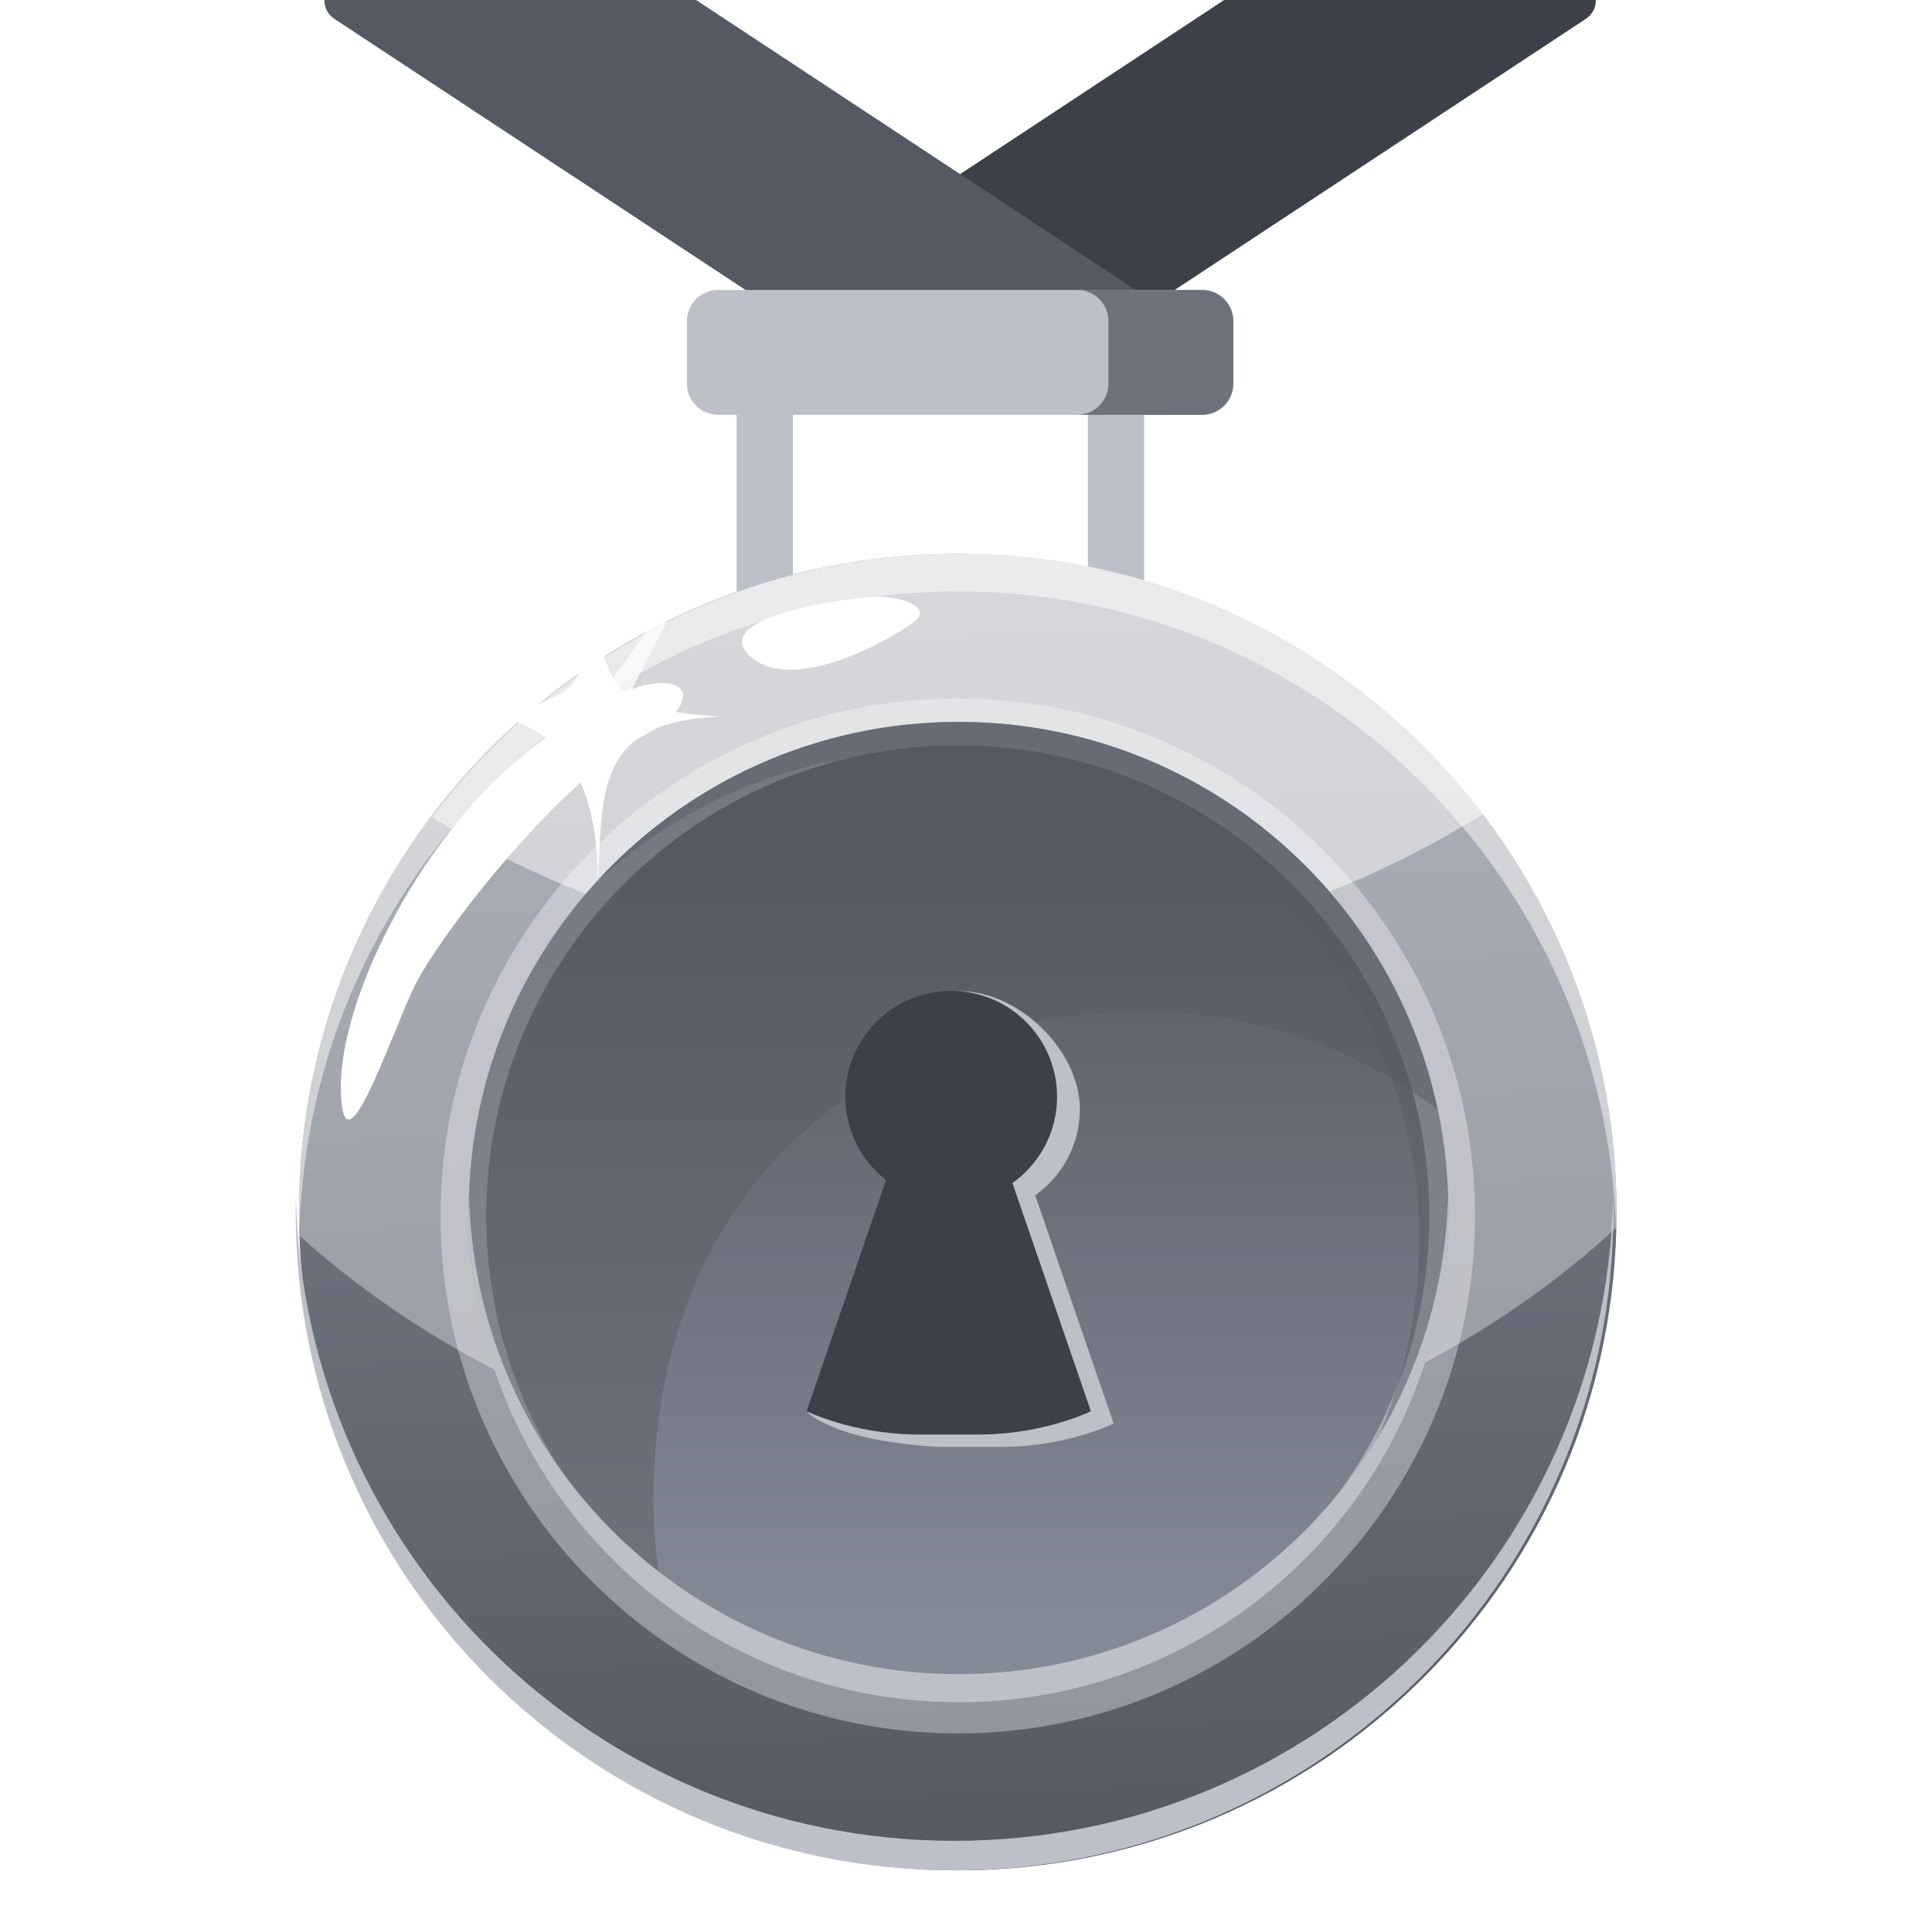 <svg width="98" height="97" viewBox="0 0 98 97" fill="none" xmlns="http://www.w3.org/2000/svg">
<g clip-path="url(#clip0_172_250)">
<g filter="url(#filter0_i_172_250)">
<path d="M57.61 31.992C56.822 31.992 56.184 31.353 56.184 30.565V19.017C56.184 18.229 56.822 17.59 57.61 17.59C58.399 17.59 59.037 18.229 59.037 19.017V30.565C59.037 31.353 58.399 31.992 57.61 31.992Z" fill="#BDC0C7"/>
</g>
<g filter="url(#filter1_i_172_250)">
<path d="M39.793 31.992C39.005 31.992 38.366 31.353 38.366 30.565V19.017C38.366 18.229 39.005 17.59 39.793 17.59C40.581 17.59 41.22 18.229 41.22 19.017V30.565C41.22 31.353 40.581 31.992 39.793 31.992Z" fill="#BDC0C7"/>
</g>
<path d="M42.391 12.147L57.61 14.706L58.6 15.468L59.59 14.706L80.432 0.963C81.377 0.339 80.936 -1.132 79.804 -1.132H65.295C64.327 -1.132 63.38 -0.848 62.572 -0.315L48.701 8.831L42.391 12.147Z" fill="#3D4048"/>
<path d="M57.61 14.706L47.605 17.004L37.813 14.706L16.971 0.963C16.026 0.339 16.467 -1.132 17.599 -1.132H32.108C33.076 -1.132 34.023 -0.848 34.831 -0.315L57.61 14.706Z" fill="#545963"/>
<g clip-path="url(#clip1_172_250)">
<path d="M48.583 28.089C30.126 28.089 15.165 43.037 15.165 61.476C15.165 79.915 30.126 94.868 48.583 94.868C67.04 94.868 82 79.916 82 61.476C82 43.036 67.037 28.089 48.583 28.089Z" fill="url(#paint0_linear_172_250)"/>
<path d="M48.418 93.371C30.212 93.371 15.408 78.823 15.01 60.727C15.005 60.977 15 61.226 15 61.476C15 79.916 29.961 94.868 48.418 94.868C66.875 94.868 81.835 79.916 81.835 61.476C81.835 61.227 81.831 60.977 81.826 60.727C81.427 78.823 66.621 93.37 48.418 93.37V93.371Z" fill="#BDC0C7"/>
<g style="mix-blend-mode:overlay" opacity="0.35">
<path d="M48.583 28.089C30.126 28.089 15.165 43.037 15.165 61.476C15.165 61.885 15.182 62.283 15.199 62.687C23.71 70.315 35.43 75.032 48.367 75.032C61.304 75.032 73.433 70.148 81.978 62.281C81.985 62.011 82 61.749 82 61.476C82 43.037 67.037 28.089 48.583 28.089Z" fill="white"/>
</g>
<g style="mix-blend-mode:overlay" opacity="0.49">
<path d="M75.251 41.271C69.149 33.263 59.508 28.089 48.655 28.089C37.802 28.089 28.01 33.34 21.914 41.453C29.47 46.113 38.601 48.843 48.438 48.843C58.275 48.843 67.641 46.043 75.251 41.271Z" fill="white"/>
</g>
<g style="mix-blend-mode:overlay" opacity="0.49">
<path d="M48.582 29.999C66.714 29.999 81.465 44.438 81.973 62.432C81.984 62.115 81.999 61.798 81.999 61.476C81.999 43.037 67.036 28.089 48.582 28.089C30.127 28.089 15.166 43.037 15.166 61.476C15.166 61.798 15.182 62.115 15.191 62.432C15.699 44.438 30.448 29.999 48.582 29.999Z" fill="white"/>
</g>
<path d="M44.075 30.284C45.631 30.161 47.234 30.77 46.457 31.463C45.678 32.159 40.419 35.276 38.126 33.35C35.829 31.42 42.246 30.427 44.075 30.284Z" fill="white"/>
<path d="M25.995 38.773C21.127 42.983 17.192 50.761 17.29 55.305C17.389 59.847 19.752 52.719 20.971 50.133C22.194 47.549 28.291 39.66 32.712 37.275C37.134 34.885 33.608 32.191 25.995 38.773Z" fill="white"/>
<path d="M48.624 36.616C34.901 36.616 23.776 47.733 23.776 61.442C23.776 75.15 34.901 86.268 48.624 86.268C62.347 86.268 73.469 75.153 73.469 61.442C73.469 47.73 62.347 36.616 48.624 36.616Z" fill="url(#paint1_linear_172_250)"/>
<g style="mix-blend-mode:overlay" opacity="0.35">
<path d="M48.584 87.924C34.116 87.924 22.345 76.148 22.345 61.674C22.345 47.2 34.116 35.426 48.584 35.426C63.05 35.426 74.819 47.201 74.819 61.674C74.819 76.147 63.049 87.924 48.584 87.924ZM48.584 37.807C35.395 37.807 24.664 48.514 24.664 61.674C24.664 74.834 35.395 85.541 48.584 85.541C61.772 85.541 72.5 74.834 72.5 61.674C72.5 48.514 61.772 37.807 48.584 37.807Z" fill="white"/>
</g>
<g style="mix-blend-mode:multiply" opacity="0.44">
<path d="M48.624 36.616C41.337 36.616 34.783 39.751 30.239 44.748C34.674 40.629 40.612 38.11 47.146 38.11C60.865 38.11 71.989 49.224 71.989 62.935C71.989 69.367 69.543 75.226 65.528 79.636C70.415 75.102 73.47 68.63 73.47 61.443C73.47 47.734 62.349 36.617 48.626 36.617L48.624 36.616Z" fill="#545963"/>
</g>
<g style="mix-blend-mode:multiply" opacity="0.44">
<path d="M33.148 76.127C33.148 60.105 44.272 51.302 57.992 51.302C63.6 51.302 68.771 53.158 72.926 56.288C70.552 45.051 60.573 36.616 48.62 36.616C34.899 36.616 23.775 47.733 23.775 61.442C23.775 69.556 27.669 76.756 33.687 81.287C33.338 79.623 33.148 77.897 33.148 76.127Z" fill="#545963"/>
</g>
<path d="M48.624 84.915C35.142 84.915 24.177 74.18 23.799 60.8C23.789 61.039 23.776 61.273 23.776 61.515C23.776 75.229 34.901 86.341 48.624 86.341C62.347 86.341 73.469 75.229 73.469 61.515C73.469 61.275 73.458 61.039 73.451 60.8C73.07 74.181 62.106 84.915 48.623 84.915H48.624Z" fill="#BDC0C7"/>
<path opacity="0.7" d="M24.14 45.011C25.933 42.944 31.204 36.599 31.204 36.599C31.204 36.599 35.607 28.107 35.713 27.868C35.743 27.8 30.085 35.853 30.085 35.853L24.138 45.01L24.14 45.011Z" fill="white"/>
<path d="M31.692 35.079C30.069 33.773 30.363 30.103 30.351 29.064V30.059C30.351 29.899 30.338 29.728 30.338 29.691V29.064C30.335 29.361 30.315 29.833 30.248 30.378C30.248 30.378 29.771 34.061 28.913 34.822C26.979 36.567 22.109 36.231 23.976 36.274C30.283 36.414 30.283 42.739 30.339 44.814V43.77C30.344 43.845 30.352 43.907 30.352 43.944V44.814C30.485 39.903 30.469 36.795 35.971 36.38C37.793 36.236 33.593 36.597 31.694 35.078L31.692 35.079Z" fill="white"/>
</g>
<path d="M60.976 21.042H36.428C35.553 21.042 34.844 20.332 34.844 19.458V16.29C34.844 15.416 35.553 14.707 36.428 14.707H60.976C61.851 14.707 62.56 15.416 62.56 16.29V19.458C62.56 20.332 61.851 21.042 60.976 21.042Z" fill="#BDC0C7"/>
<path d="M60.976 14.707H54.641C55.516 14.707 56.225 15.416 56.225 16.29V19.458C56.225 20.332 55.516 21.042 54.641 21.042H60.976C61.851 21.042 62.56 20.332 62.56 19.458V16.29C62.56 15.416 61.851 14.707 60.976 14.707Z" fill="#6D727D"/>
<g clip-path="url(#clip2_172_250)">
<path d="M56.49 72.207L52.511 60.63C53.879 59.657 54.775 58.062 54.775 56.255C54.774 53.289 51.684 50.281 48.718 50.281C45.753 50.281 44.036 53.289 44.036 56.255C44.036 57.971 44.845 59.497 46.1 60.48L40.913 71.582C40.913 71.582 42.142 73.071 47.568 73.386V73.389C47.568 73.389 47.568 73.389 47.725 73.389H50.99V73.386C54.173 73.348 56.49 72.208 56.49 72.208V72.207Z" fill="#BDC0C7"/>
<path d="M55.335 71.582L51.356 60.005C52.724 59.032 53.62 57.436 53.62 55.63C53.62 52.664 51.215 50.26 48.251 50.26C45.286 50.26 42.881 52.664 42.881 55.63C42.881 57.346 43.691 58.872 44.945 59.855L40.913 71.582C40.913 71.582 43.23 72.722 46.413 72.76V72.763C46.413 72.763 46.413 72.763 46.57 72.763H49.836V72.76C53.018 72.722 55.335 71.582 55.335 71.582Z" fill="#3D4048"/>
</g>
</g>
<defs>
<filter id="filter0_i_172_250" x="56.184" y="17.59" width="2.854" height="14.401" filterUnits="userSpaceOnUse" color-interpolation-filters="sRGB">
<feFlood flood-opacity="0" result="BackgroundImageFix"/>
<feBlend mode="normal" in="SourceGraphic" in2="BackgroundImageFix" result="shape"/>
<feColorMatrix in="SourceAlpha" type="matrix" values="0 0 0 0 0 0 0 0 0 0 0 0 0 0 0 0 0 0 127 0" result="hardAlpha"/>
<feOffset dx="-1"/>
<feComposite in2="hardAlpha" operator="arithmetic" k2="-1" k3="1"/>
<feColorMatrix type="matrix" values="0 0 0 0 0.596 0 0 0 0 0.624 0 0 0 0 0.678 0 0 0 1 0"/>
<feBlend mode="normal" in2="shape" result="effect1_innerShadow_172_250"/>
</filter>
<filter id="filter1_i_172_250" x="38.366" y="17.59" width="2.854" height="14.401" filterUnits="userSpaceOnUse" color-interpolation-filters="sRGB">
<feFlood flood-opacity="0" result="BackgroundImageFix"/>
<feBlend mode="normal" in="SourceGraphic" in2="BackgroundImageFix" result="shape"/>
<feColorMatrix in="SourceAlpha" type="matrix" values="0 0 0 0 0 0 0 0 0 0 0 0 0 0 0 0 0 0 127 0" result="hardAlpha"/>
<feOffset dx="-1"/>
<feComposite in2="hardAlpha" operator="arithmetic" k2="-1" k3="1"/>
<feColorMatrix type="matrix" values="0 0 0 0 0.596 0 0 0 0 0.624 0 0 0 0 0.678 0 0 0 1 0"/>
<feBlend mode="normal" in2="shape" result="effect1_innerShadow_172_250"/>
</filter>
<linearGradient id="paint0_linear_172_250" x1="47.107" y1="24.561" x2="50.057" y2="94.442" gradientUnits="userSpaceOnUse">
<stop stop-color="#858A97"/>
<stop offset="1" stop-color="#545963"/>
</linearGradient>
<linearGradient id="paint1_linear_172_250" x1="48.623" y1="82.93" x2="48.623" y2="42.155" gradientUnits="userSpaceOnUse">
<stop stop-color="#858A97"/>
<stop offset="1" stop-color="#545963"/>
</linearGradient>
<clipPath id="clip0_172_250">
<rect width="97.403" height="97.403" fill="white" transform="translate(0 -1.132)"/>
</clipPath>
<clipPath id="clip1_172_250">
<rect width="67" height="67" fill="white" transform="translate(15 27.868)"/>
</clipPath>
<clipPath id="clip2_172_250">
<rect width="15.577" height="23.127" fill="white" transform="translate(40.913 50.26)"/>
</clipPath>
</defs>
</svg>

